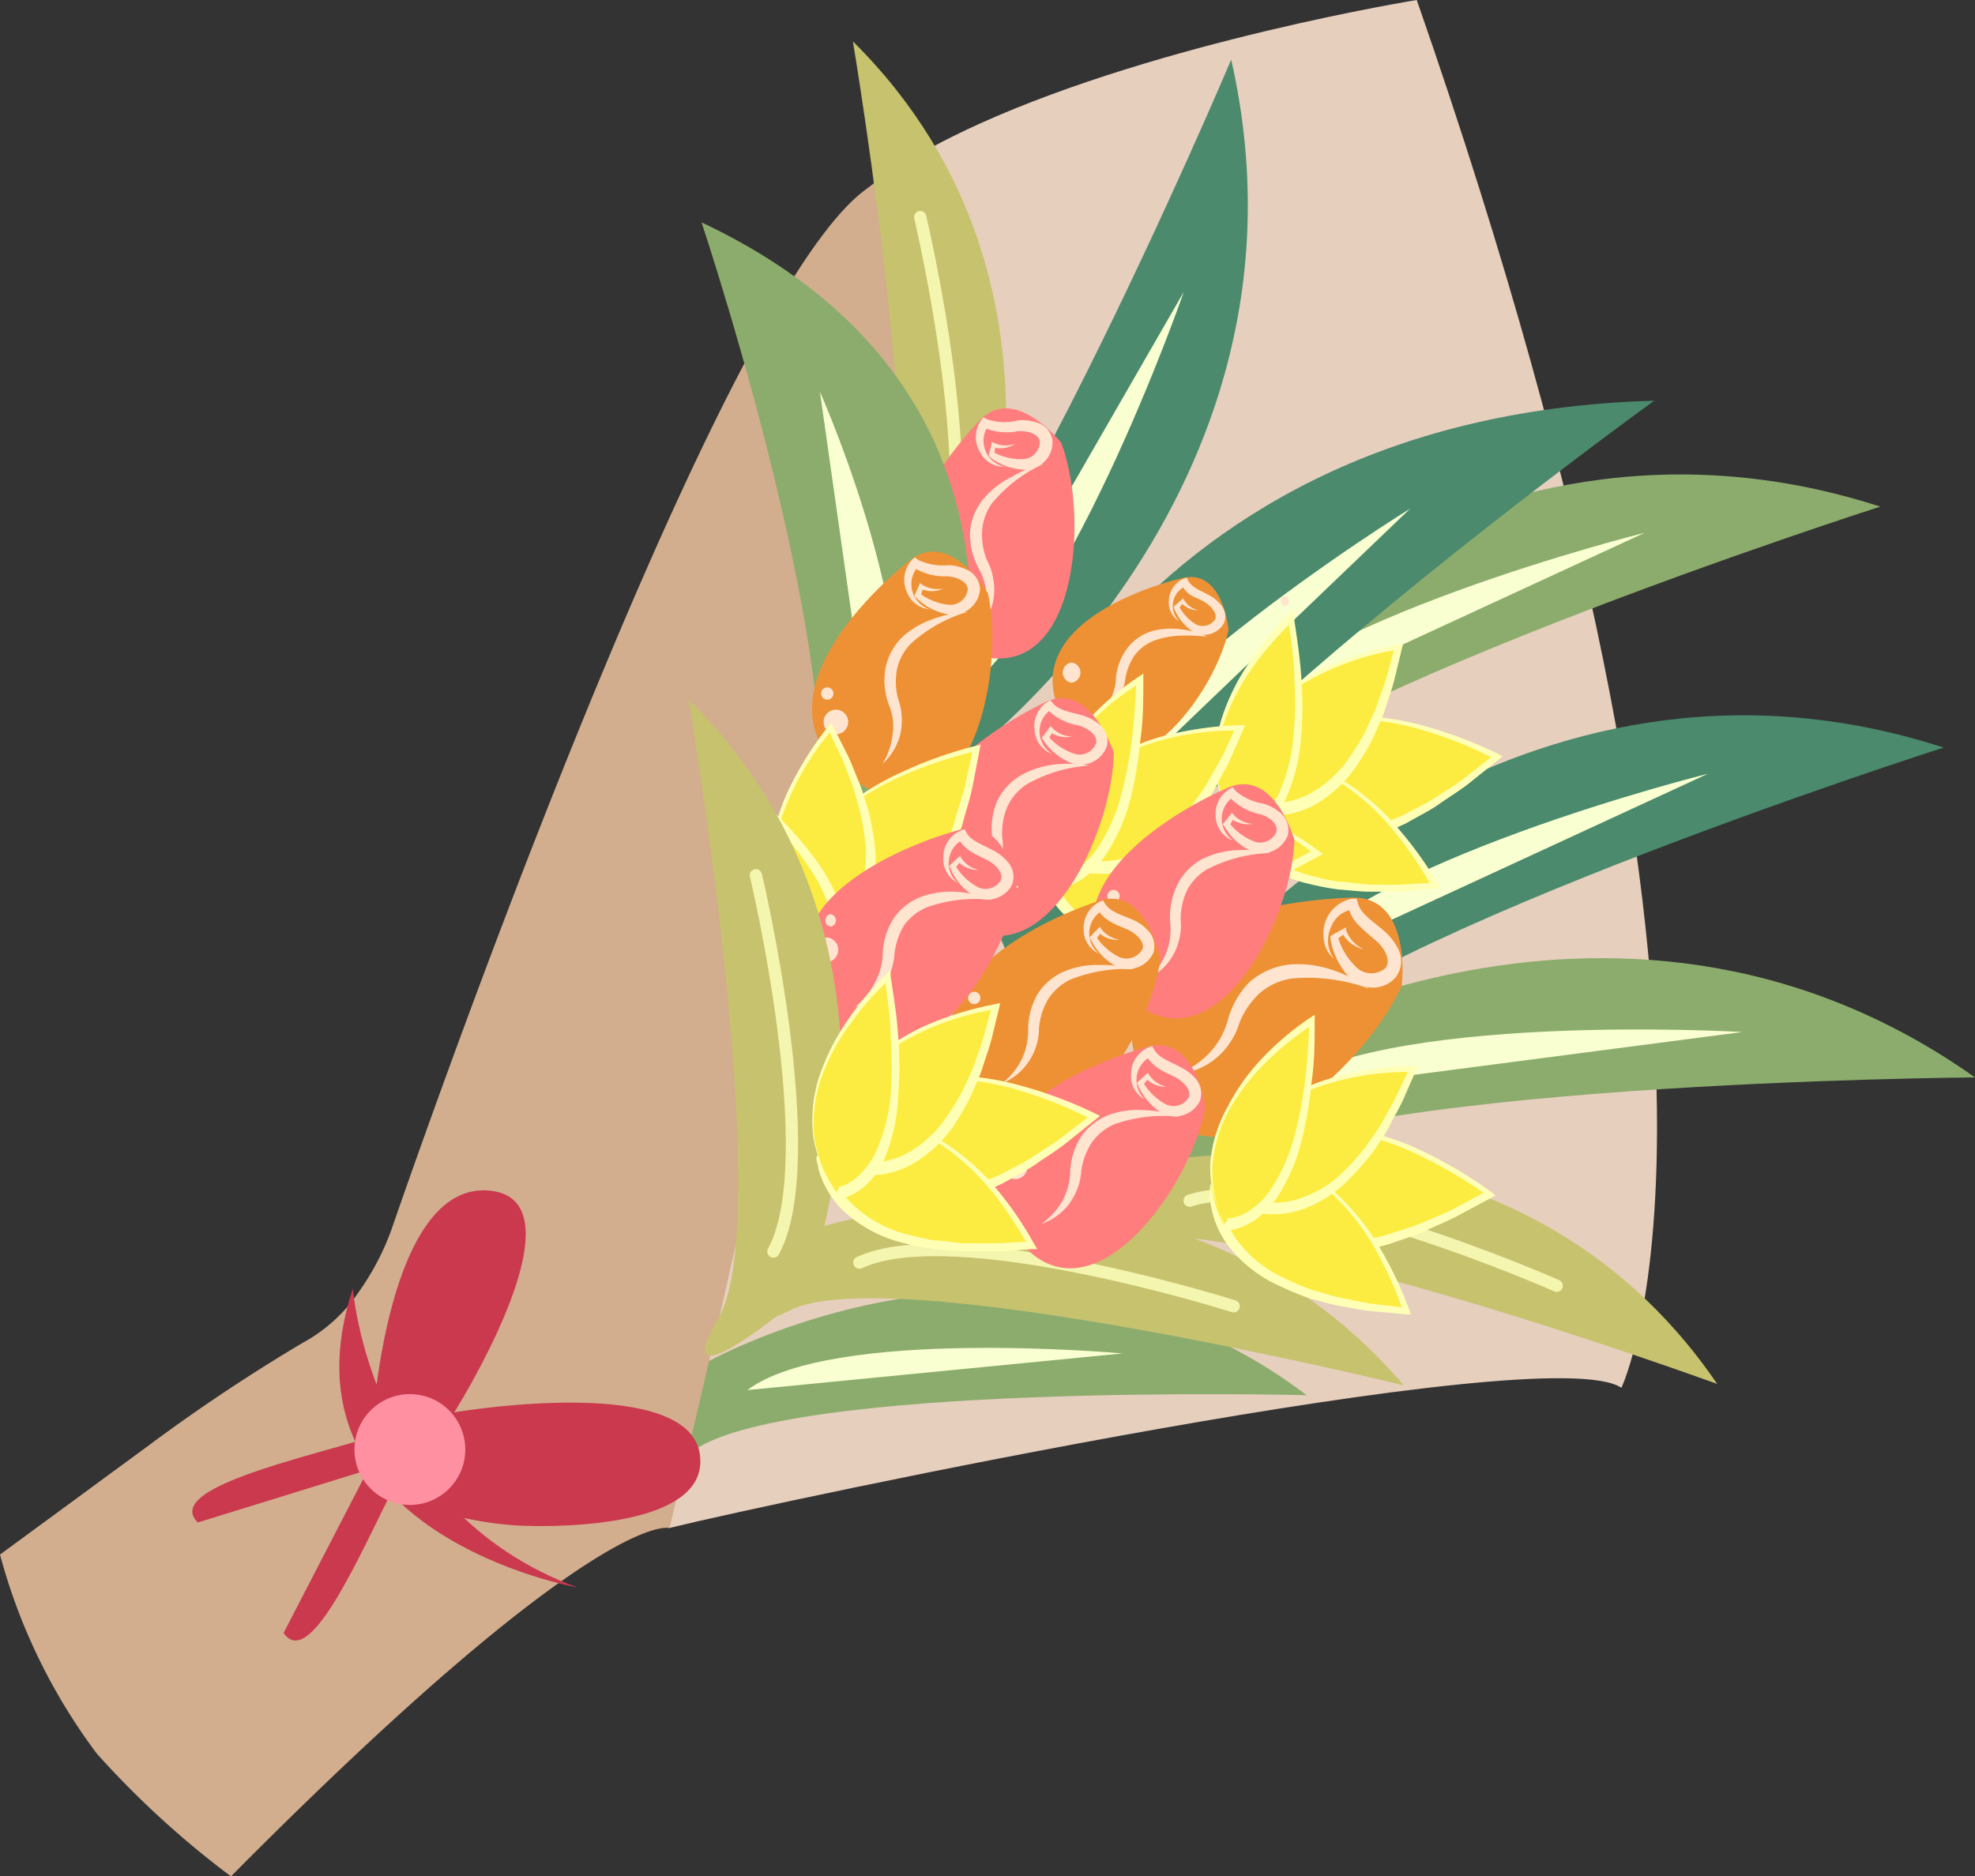 <svg xmlns="http://www.w3.org/2000/svg" viewBox="0 0 112.61 107"><rect x="0" y="0" width="112.61" height="107" fill="#333333" stroke="none"/><defs><style>.cls-1{fill:#e6cfbd;}.cls-2{fill:#8cac6d;}.cls-3{fill:#f9ffd1;}.cls-4{fill:#4b8a6d;}.cls-5{fill:#d2ae8e;}.cls-6{fill:#c7c26e;}.cls-7{fill:none;stroke:#f4f5af;stroke-linecap:round;stroke-miterlimit:10;stroke-width:0.7px;}.cls-8{fill:#fcec41;}.cls-9{fill:#ffffb6;}.cls-10{fill:#ff7d7d;}.cls-11{fill:#ffe4d0;}.cls-12{fill:#ee9134;}.cls-13{fill:#ca394e;}.cls-14{fill:#ff90a1;}</style></defs><title>bouquet</title><g id="Layer_2" data-name="Layer 2"><g id="bouquet"><g id="bouquet-2" data-name="bouquet"><path class="cls-1" d="M80.78,0S66.27,2.34,55.84,7.06q-1.46.66-2.79,1.38C51.24,34,38.14,87.14,38.14,87.14c6.43-1.58,50.08-10.87,54.31-8C92.45,79.13,101.68,60,80.78,0Z"/><path class="cls-2" d="M40,77.84s18.24-10.58,34.5,1.72c0,0-30.11-.76-35.15,3.3S40,77.84,40,77.84Z"/><path class="cls-3" d="M64,77.18s-16.6-1.52-21.39,2.09"/><path class="cls-2" d="M65.46,41.13S82.77,21,107.21,28.89c0,0-36.13,11.57-40.44,18.48S65.46,41.13,65.46,41.13Z"/><path class="cls-3" d="M93.78,30.38S73.41,35.45,69.21,41.73"/><path class="cls-4" d="M69.07,54.87s17.31-20.15,41.75-12.24c0,0-36.13,11.56-40.44,18.48S69.07,54.87,69.07,54.87Z"/><path class="cls-3" d="M97.39,44.12S77,49.19,72.83,55.46"/><path class="cls-4" d="M55.51,49.29s7.27-25.56,38.81-26.44c0,0-33,23.82-33.72,32S55.51,49.29,55.51,49.29Z"/><path class="cls-3" d="M80.41,29S60.94,41,60,48.55"/><path class="cls-4" d="M54.24,43.88S75.87,28.45,70.2,3.4c0,0-14.78,35-22.05,38.62S54.24,43.88,54.24,43.88Z"/><path class="cls-3" d="M67.5,16.64S60.62,36.47,54,40.09"/><path class="cls-2" d="M69.11,60.67s22.53-14.07,43.5.77c0,0-37.94.26-44.12,5.57S69.11,60.67,69.11,60.67Z"/><path class="cls-3" d="M99.35,58.85s-21-1.23-26.84,3.5"/><path class="cls-5" d="M49.11,11c-9.06,7.36-26.79,59.12-26.79,59.12a14.87,14.87,0,0,1-1.84,3.52h0a9.1,9.1,0,0,1-3.23,2.94,101.73,101.73,0,0,0-8.83,5.89L0,88.65A33.25,33.25,0,0,0,5.52,100a52.3,52.3,0,0,0,7.65,7c21-21.17,25-19.86,25-19.86S51.24,34,53.05,8.44A26.56,26.56,0,0,0,49.11,11Z"/><path class="cls-6" d="M55.22,36.27s7.89-19.55-6.59-33.91c0,0,5,29.7,1.71,35.26S55.22,36.27,55.22,36.27Z"/><path class="cls-7" d="M52.47,12.38s3.85,16.21,1,21.46"/><path class="cls-8" d="M70.46,45.73s4,6.57,14.89-2.57C85.35,43.16,73.14,36.68,70.46,45.73Z"/><path class="cls-9" d="M70.81,45.68c0-.16,0,0,.08,0s.11.13.16.19a3.76,3.76,0,0,0,.34.35,4.64,4.64,0,0,0,.8.6,5.43,5.43,0,0,0,1.85.73,8.16,8.16,0,0,0,4-.34A17.56,17.56,0,0,0,80,46.49c.61-.34,1.25-.62,1.83-1s1.19-.74,1.74-1.17L85.24,43l0,.29a23.09,23.09,0,0,0-4-1.62A15.14,15.14,0,0,0,77,41a7.07,7.07,0,0,0-4.12,1.17,6.87,6.87,0,0,0-2.39,3.56Zm-.47.47.12-.42a6.91,6.91,0,0,1,2.34-3.64A7.26,7.26,0,0,1,77,40.82a15.68,15.68,0,0,1,4.36.62A24.73,24.73,0,0,1,85.44,43l.24.13-.21.17-1.66,1.33c-.55.44-1.17.81-1.75,1.22s-1.23.71-1.85,1.08a19.22,19.22,0,0,1-2,.83,8.73,8.73,0,0,1-4.31.43,6.09,6.09,0,0,1-2.08-.77,5.71,5.71,0,0,1-.9-.65,5.14,5.14,0,0,1-.41-.4,1.92,1.92,0,0,1-.18-.22Z"/><path class="cls-8" d="M69.88,45.13s-.29,6.69,12,5.39C81.83,50.52,76.19,39.92,69.88,45.13Z"/><path class="cls-9" d="M70.19,45.29c.07-.16,0,0,0,.05s0,.14,0,.21a3,3,0,0,0,.08.41,4.53,4.53,0,0,0,.27.81,4.86,4.86,0,0,0,1,1.41,7,7,0,0,0,3.05,1.71,14.33,14.33,0,0,0,1.75.39c.6,0,1.2.16,1.8.16s1.22.05,1.82,0l1.82-.11-.13.26a20.35,20.35,0,0,0-2.11-3.12,13.11,13.11,0,0,0-2.73-2.58,6.17,6.17,0,0,0-3.51-1.16,5.89,5.89,0,0,0-3.45,1.39Zm-.65.13.34-.29a5.92,5.92,0,0,1,3.44-1.48,6.33,6.33,0,0,1,3.62,1.1,13.56,13.56,0,0,1,2.84,2.56A20.69,20.69,0,0,1,82,50.43l.14.24-.28,0L80,50.85c-.61,0-1.23,0-1.85,0s-1.24-.09-1.86-.13a16.43,16.43,0,0,1-1.83-.36,7.61,7.61,0,0,1-3.33-1.78A5.2,5.2,0,0,1,70,47a4.82,4.82,0,0,1-.34-.92,4.1,4.1,0,0,1-.1-.48Z"/><path class="cls-8" d="M71.41,46s5.89,2.24,8.36-9.08C79.77,36.87,68.63,38.76,71.41,46Z"/><path class="cls-9" d="M71.65,45.7c-.13-.11,0,0,0,0l.19,0,.39.06a3.57,3.57,0,0,0,.8,0,4.39,4.39,0,0,0,1.54-.44,6.59,6.59,0,0,0,2.43-2.21,13.11,13.11,0,0,0,.87-1.44c.22-.53.5-1,.68-1.57s.4-1.06.55-1.62l.44-1.66.21.22a15.58,15.58,0,0,0-6.52,2.63,5.84,5.84,0,0,0-2.09,2.78A6,6,0,0,0,71.41,46Zm-.1.65-.14-.4a6,6,0,0,1-.31-3.52,6,6,0,0,1,2.07-2.89,12.27,12.27,0,0,1,3.12-1.79,18.59,18.59,0,0,1,3.45-1l.27-.06-.07.27-.41,1.69c-.13.57-.34,1.11-.51,1.67s-.45,1.08-.66,1.62a12.9,12.9,0,0,1-.88,1.53,7.17,7.17,0,0,1-2.58,2.46,5,5,0,0,1-1.75.54,4,4,0,0,1-.92,0,3.75,3.75,0,0,1-.47-.05Z"/><path class="cls-8" d="M70.69,47.48s4.88-.24,2.94-12.32C73.63,35.16,66.39,41.61,70.69,47.48Z"/><path class="cls-9" d="M70.84,47.17a.19.19,0,0,0-.14,0h.12l.17,0a2.17,2.17,0,0,0,.35-.15,2.92,2.92,0,0,0,.62-.44,4.51,4.51,0,0,0,.94-1.29,9.89,9.89,0,0,0,.84-3.2,21.3,21.3,0,0,0,.06-3.39c0-1.14-.2-2.27-.34-3.4l.29.1a16.92,16.92,0,0,0-2.27,2.58,12.41,12.41,0,0,0-1.61,3,8,8,0,0,0-.44,3.39,7.43,7.43,0,0,0,1.26,3.19Zm.06.63-.21-.32a7.37,7.37,0,0,1-1.34-3.18,8,8,0,0,1,.35-3.46,12.35,12.35,0,0,1,1.57-3.12A16,16,0,0,1,73.52,35l.24-.23,0,.33c.17,1.14.35,2.28.43,3.43a22.32,22.32,0,0,1,0,3.47,10.56,10.56,0,0,1-.82,3.42,4.93,4.93,0,0,1-1,1.5,3.49,3.49,0,0,1-.75.56,2.48,2.48,0,0,1-.44.2l-.24.08Z"/><path class="cls-10" d="M55.72,24.13s-8.54,8.8-1.51,12.61,8.07-6.76,6.3-11.49C60.51,25.25,57.73,21.72,55.72,24.13Z"/><path class="cls-11" d="M59.5,26.45a8.33,8.33,0,0,0-2.94,2.25A3,3,0,0,0,56,30.28,3.79,3.79,0,0,0,56.3,32l0,0a3.15,3.15,0,0,1,.33,1,3.33,3.33,0,0,1-.71,2.76,4,4,0,0,0,.33-1.77,3.17,3.17,0,0,0-.15-.87,3.57,3.57,0,0,0-.33-.77h0v0a4,4,0,0,1-.46-2,3.33,3.33,0,0,1,.79-1.93,4.94,4.94,0,0,1,1.59-1.23A6.53,6.53,0,0,1,59.5,26.45Z"/><path class="cls-11" d="M57.3,26.62a1.54,1.54,0,0,1-1.43-.85,1.66,1.66,0,0,1,.07-1.8l.13-.17.21.11a3.21,3.21,0,0,0,1.79.06,2.58,2.58,0,0,1,1.12.15,1.24,1.24,0,0,1,.82,1,1.58,1.58,0,0,1-1.5,1.67,3.43,3.43,0,0,1-2-.67L56.39,26l0-.12.15-.53,0-.16.13.06a1.6,1.6,0,0,0,1.22.06,1.57,1.57,0,0,1-1.31.19l.17-.1-.06.55-.09-.19a3.27,3.27,0,0,0,1.77.42,1,1,0,0,0,.92-1c-.06-.42-.66-.63-1.26-.59A3.32,3.32,0,0,1,56,24.35l.34-.06A1.51,1.51,0,0,0,57.3,26.62Z"/><path class="cls-11" d="M52.93,34.41a.7.7,0,0,0,0-1.4.7.7,0,0,0,0,1.4Z"/><path class="cls-11" d="M52.22,32.53a.35.35,0,0,0,0-.7.35.35,0,0,0,0,.7Z"/><path class="cls-2" d="M53,47.33s10.6-23.51-13-34.65c0,0,10.22,30.58,5.58,37.58S53,47.33,53,47.33Z"/><path class="cls-3" d="M46.75,22.34S54.05,38.7,50,45.24"/><path class="cls-12" d="M76.82,51.2s-14.74.26-12,9.46,12.6,1.08,15.1-4.45C79.94,56.21,80.57,50.85,76.82,51.2Z"/><path class="cls-11" d="M78.07,56.38a10.16,10.16,0,0,0-4.41-.58,3.59,3.59,0,0,0-1.85.85,4.67,4.67,0,0,0-1.16,1.73v0a4,4,0,0,1-.54,1.11,3.86,3.86,0,0,1-.82.89,3.91,3.91,0,0,1-2.13.86A4.85,4.85,0,0,0,69,60a4.41,4.41,0,0,0,1-1.8v0A4.88,4.88,0,0,1,71.25,56a4.12,4.12,0,0,1,2.31-1,6,6,0,0,1,2.4.31A7.66,7.66,0,0,1,78.07,56.38Z"/><path class="cls-11" d="M76.05,54.66a1.57,1.57,0,0,1-.53-.87,2.24,2.24,0,0,1,0-1.06,2,2,0,0,1,1.58-1.48l.25,0,.08.27c.18.62.84,1,1.49,1.57a3.18,3.18,0,0,1,.82,1.07,1.51,1.51,0,0,1-.13,1.53,1.71,1.71,0,0,1-1.35.63A2,2,0,0,1,77,55.8a4.28,4.28,0,0,1-1.14-2.26l0-.16.13-.08.58-.32.18-.1,0,.16a1.92,1.92,0,0,0,1,1.09,1.89,1.89,0,0,1-1.27-1l.23.07-.53.41.09-.23a3.81,3.81,0,0,0,1.16,1.86A1.23,1.23,0,0,0,79,55.2c.31-.41,0-1.1-.57-1.58-.28-.24-.61-.5-.91-.81a2.23,2.23,0,0,1-.67-1.19l.33.24a1.53,1.53,0,0,0-1.28,1A1.75,1.75,0,0,0,76.05,54.66Z"/><path class="cls-11" d="M66.32,57.84a.84.84,0,0,0,0-1.68.84.84,0,0,0,0,1.68Z"/><path class="cls-11" d="M67,55.51a.42.42,0,0,0,0-.84.42.42,0,0,0,0,.84Z"/><path class="cls-12" d="M67.28,33s-9.77,2.23-6.65,8,8.53-1,9.42-5.07C70.05,35.93,69.73,32.27,67.28,33Z"/><path class="cls-11" d="M68.83,36.31a10.1,10.1,0,0,0-1.55-.06,4.79,4.79,0,0,0-1.47.28,2.55,2.55,0,0,0-1.11.83,3.32,3.32,0,0,0-.53,1.31v0a2.93,2.93,0,0,1-.63,1.51,2.66,2.66,0,0,1-1.3.88,3.32,3.32,0,0,0,1-1.06,2.79,2.79,0,0,0,.39-1.34v0h0A3.28,3.28,0,0,1,64.25,37a2.79,2.79,0,0,1,1.4-1,4.11,4.11,0,0,1,1.63-.12A4.84,4.84,0,0,1,68.83,36.31Z"/><path class="cls-11" d="M67.25,35.44a1.24,1.24,0,0,1-.6-1.22A1.39,1.39,0,0,1,67.5,33l.16-.06.09.18c.21.38.7.56,1.21.83a2.31,2.31,0,0,1,.7.6,1,1,0,0,1,.12,1,1.29,1.29,0,0,1-1.76.48,3,3,0,0,1-1.08-1.35l0-.1.08-.07.34-.3.1-.09.06.1a1.25,1.25,0,0,0,.81.58,1.28,1.28,0,0,1-1-.45h.16c-.1.12-.19.24-.29.35l0-.17a2.69,2.69,0,0,0,1,1.08.86.86,0,0,0,1.08-.28c.15-.32-.17-.73-.6-1S67.64,34,67.37,33.3l.25.12A1.23,1.23,0,0,0,67.25,35.44Z"/><path class="cls-11" d="M61.1,38.93a.58.58,0,0,0,0-1.15.58.58,0,0,0,0,1.15Z"/><path class="cls-8" d="M60,48.58s2.83,7.17,15.11.07C75.1,48.65,64.2,40.13,60,48.58Z"/><path class="cls-9" d="M60.34,48.59c0-.16,0,0,.08.06a2.25,2.25,0,0,0,.12.21,4.81,4.81,0,0,0,.27.41,4.64,4.64,0,0,0,.68.72,5.25,5.25,0,0,0,1.69,1,8.2,8.2,0,0,0,4,.38,18,18,0,0,0,2-.42c.65-.23,1.33-.39,2-.68s1.3-.52,1.92-.84l1.87-1,0,.29a22.92,22.92,0,0,0-3.68-2.3,15.42,15.42,0,0,0-4.09-1.43,7.11,7.11,0,0,0-4.25.43,6.76,6.76,0,0,0-3,3.09ZM59.8,49l.19-.39a6.8,6.8,0,0,1,2.94-3.17,7.28,7.28,0,0,1,4.32-.53,15.89,15.89,0,0,1,4.18,1.37,23.76,23.76,0,0,1,3.78,2.26l.22.16-.24.13-1.87,1c-.62.35-1.29.6-1.93.9s-1.34.49-2,.74a18.26,18.26,0,0,1-2.1.47A8.67,8.67,0,0,1,63,51.61a6.28,6.28,0,0,1-1.92-1.12,6,6,0,0,1-.78-.81,3.76,3.76,0,0,1-.32-.46c-.05-.08-.11-.16-.15-.24Z"/><path class="cls-8" d="M59.52,47.89s-1.45,6.54,10.83,7.39C70.35,55.28,66.64,43.86,59.52,47.89Z"/><path class="cls-9" d="M59.8,48.1c.09-.15,0,0,0,0a1.48,1.48,0,0,0,0,.21,2,2,0,0,0,0,.42,4.06,4.06,0,0,0,.13.85,4.61,4.61,0,0,0,.7,1.55,7.07,7.07,0,0,0,2.7,2.22,16.11,16.11,0,0,0,1.66.69c.58.15,1.15.37,1.75.48s1.18.25,1.79.32l1.81.21-.18.23a20.28,20.28,0,0,0-1.53-3.44,13.17,13.17,0,0,0-2.24-3,6.16,6.16,0,0,0-3.26-1.76,5.86,5.86,0,0,0-3.63.77Zm-.66,0,.38-.22A5.92,5.92,0,0,1,63.17,47a6.28,6.28,0,0,1,3.37,1.72,13.49,13.49,0,0,1,2.35,3,21.45,21.45,0,0,1,1.63,3.46l.09.26-.27,0-1.84-.17c-.62-.06-1.22-.2-1.83-.29s-1.21-.3-1.81-.45a13.63,13.63,0,0,1-1.74-.68,7.57,7.57,0,0,1-3-2.33,5.35,5.35,0,0,1-.84-1.75,4.5,4.5,0,0,1-.17-1,2.79,2.79,0,0,1,0-.5A1.62,1.62,0,0,1,59.14,48.11Z"/><path class="cls-8" d="M60.88,49s5.41,3.24,9.82-7.48C70.7,41.48,59.4,41.4,60.88,49Z"/><path class="cls-9" d="M61.17,48.76c-.12-.13,0,0,0,0l.18.08c.12,0,.25.08.37.12a3.54,3.54,0,0,0,.79.14,4.52,4.52,0,0,0,1.59-.17,6.61,6.61,0,0,0,2.78-1.75A15.06,15.06,0,0,0,68,45.89c.31-.48.67-.92.94-1.42s.58-1,.83-1.5l.72-1.56.17.25a15.67,15.67,0,0,0-6.88,1.45,5.9,5.9,0,0,0-2.55,2.37A6,6,0,0,0,60.88,49Zm-.22.62L60.88,49a6.07,6.07,0,0,1,.32-3.52A6,6,0,0,1,63.74,43a12.3,12.3,0,0,1,3.38-1.21,19.57,19.57,0,0,1,3.58-.44H71l-.11.25-.7,1.59c-.23.54-.53,1-.8,1.55s-.62,1-.93,1.49-.71.93-1.12,1.36a7.29,7.29,0,0,1-3,2,5,5,0,0,1-1.81.23,4.08,4.08,0,0,1-.92-.13,3.88,3.88,0,0,1-.45-.14Z"/><path class="cls-8" d="M59.91,50.34s4.85.62,5-11.61C65,38.73,56.7,43.81,59.91,50.34Z"/><path class="cls-9" d="M60.11,50.06A.18.18,0,0,0,60,50h.12l.18,0c.12,0,.25,0,.36-.08a3.45,3.45,0,0,0,.7-.33,4.62,4.62,0,0,0,1.14-1.11,9.91,9.91,0,0,0,1.39-3,22,22,0,0,0,.65-3.33c.15-1.13.2-2.27.26-3.41l.27.16A16.14,16.14,0,0,0,62.37,41a12.37,12.37,0,0,0-2.13,2.7,8,8,0,0,0-1,3.26,7.26,7.26,0,0,0,.68,3.36Zm0,.64-.15-.36A7.39,7.39,0,0,1,59.14,47a8.22,8.22,0,0,1,1-3.35,12.62,12.62,0,0,1,2.09-2.8,16.48,16.48,0,0,1,2.68-2.25l.28-.19v.34c0,1.15,0,2.3-.17,3.45a22.22,22.22,0,0,1-.58,3.42A10.58,10.58,0,0,1,63,48.82a5.1,5.1,0,0,1-1.28,1.3,3.54,3.54,0,0,1-.85.42,2.39,2.39,0,0,1-.46.12l-.25,0Z"/><path class="cls-10" d="M59.38,40.15s-11.1,5.22-5.87,11.27,9.94-3.48,10-8.53C63.46,42.89,62.11,38.6,59.38,40.15Z"/><path class="cls-11" d="M62.1,43.66a8.28,8.28,0,0,0-3.55,1.06A3,3,0,0,0,57.44,46a3.91,3.91,0,0,0-.3,1.71v0a3,3,0,0,1,0,1,3.21,3.21,0,0,1-.31.95A3.4,3.4,0,0,1,55.46,51a3.89,3.89,0,0,0,.94-1.54,3.64,3.64,0,0,0,.17-.86,3.31,3.31,0,0,0,0-.84v0h0a4.08,4.08,0,0,1,.28-2.06,3.37,3.37,0,0,1,1.42-1.52,5,5,0,0,1,1.92-.59A6.76,6.76,0,0,1,62.1,43.66Z"/><path class="cls-11" d="M60,43a1.53,1.53,0,0,1-1-1.3,1.65,1.65,0,0,1,.7-1.66l.19-.12.15.19c.34.41,1,.49,1.66.68a2.55,2.55,0,0,1,1,.54,1.25,1.25,0,0,1,.42,1.2,1.59,1.59,0,0,1-2,1,3.52,3.52,0,0,1-1.64-1.33l-.08-.12.07-.09.33-.45.1-.13.1.1a1.59,1.59,0,0,0,1.12.49,1.62,1.62,0,0,1-1.3-.29l.2,0-.25.49,0-.21a3.31,3.31,0,0,0,1.51,1,1,1,0,0,0,1.22-.62c.09-.41-.4-.82-1-1a3.34,3.34,0,0,1-1.88-1l.34.07A1.51,1.51,0,0,0,60,43Z"/><path class="cls-11" d="M53.38,48.83a.7.7,0,0,0,0-1.4.7.7,0,0,0,0,1.4Z"/><path class="cls-11" d="M53.27,46.8a.35.35,0,0,0,0-.7.35.35,0,0,0,0,.7Z"/><path class="cls-10" d="M69.83,45s-11.28,4.8-6.28,11S73.61,53,73.81,47.92C73.81,47.92,72.62,43.59,69.83,45Z"/><path class="cls-11" d="M72.42,48.64a8.48,8.48,0,0,0-3.59.93,3,3,0,0,0-1.16,1.23,3.87,3.87,0,0,0-.35,1.7v0a2.87,2.87,0,0,1-.07,1,3.13,3.13,0,0,1-.35.94,3.3,3.3,0,0,1-1.38,1.34,4.07,4.07,0,0,0,1-1.51,3.74,3.74,0,0,0,.2-.85,3.89,3.89,0,0,0,0-.84v0h0a4.16,4.16,0,0,1,.35-2A3.39,3.39,0,0,1,68.52,49a5.06,5.06,0,0,1,2-.52A6.71,6.71,0,0,1,72.42,48.64Z"/><path class="cls-11" d="M70.32,47.94a1.51,1.51,0,0,1-1-1.33A1.65,1.65,0,0,1,70.1,45l.18-.11.15.19a3.18,3.18,0,0,0,1.63.75,2.73,2.73,0,0,1,1,.57,1.3,1.3,0,0,1,.37,1.22,1.58,1.58,0,0,1-2,.95,3.38,3.38,0,0,1-1.58-1.39L69.71,47l.08-.09.35-.43.1-.13.1.11a1.6,1.6,0,0,0,1.1.52,1.61,1.61,0,0,1-1.29-.33l.2,0-.27.48v-.21A3.38,3.38,0,0,0,71.55,48a1,1,0,0,0,1.23-.57c.11-.41-.36-.84-.93-1A3.3,3.3,0,0,1,70,45.34l.34.09A1.51,1.51,0,0,0,70.32,47.94Z"/><path class="cls-11" d="M63.54,53.49a.7.7,0,0,0,0-1.4.7.7,0,0,0,0,1.4Z"/><path class="cls-11" d="M63.49,51.45a.35.35,0,0,0,0-.7.35.35,0,0,0,0,.7Z"/><path class="cls-12" d="M51.75,32.06s-9.68,7.54-3.24,12.28,8.92-5.57,7.82-10.51C56.33,33.83,54.07,30,51.75,32.06Z"/><path class="cls-11" d="M55.17,34.89a8.32,8.32,0,0,0-3.23,1.81,3,3,0,0,0-.8,1.49,3.78,3.78,0,0,0,.09,1.73v0a3.57,3.57,0,0,1,.09,2,3.37,3.37,0,0,1-1,1.64,4.1,4.1,0,0,0,.58-1.71,3.23,3.23,0,0,0,0-.88,3.32,3.32,0,0,0-.23-.81v0h0a4,4,0,0,1-.18-2.06,3.4,3.4,0,0,1,1-1.81,5,5,0,0,1,1.75-1A6.33,6.33,0,0,1,55.17,34.89Z"/><path class="cls-11" d="M53,34.74a1.52,1.52,0,0,1-1.3-1A1.67,1.67,0,0,1,52,31.93l.16-.15.19.15a3.36,3.36,0,0,0,1.77.3,2.63,2.63,0,0,1,1.09.3,1.28,1.28,0,0,1,.67,1.08,1.58,1.58,0,0,1-1.72,1.44,3.46,3.46,0,0,1-1.89-.93l-.11-.1,0-.11.23-.5.07-.16.12.09a1.64,1.64,0,0,0,1.2.22,1.55,1.55,0,0,1-1.33,0l.19-.07-.15.54-.06-.2a3.32,3.32,0,0,0,1.7.66,1,1,0,0,0,1.05-.87c0-.43-.57-.71-1.17-.76a3.27,3.27,0,0,1-2-.55h.34A1.5,1.5,0,0,0,53,34.74Z"/><path class="cls-11" d="M47.66,41.87a.7.7,0,0,0,0-1.4.7.7,0,0,0,0,1.4Z"/><path class="cls-11" d="M47.17,39.9a.35.35,0,0,0,0-.7.35.35,0,0,0,0,.7Z"/><path class="cls-12" d="M62.43,51.45s-11.68,3.76-7.26,10.42,10.29-2.18,11-7.19C66.12,54.68,65.33,50.26,62.43,51.45Z"/><path class="cls-11" d="M64.67,55.27a8.5,8.5,0,0,0-3.66.6A3.12,3.12,0,0,0,59.75,57a3.85,3.85,0,0,0-.51,1.66v0a3.29,3.29,0,0,1-.16,1,3.58,3.58,0,0,1-.44.9,3.3,3.3,0,0,1-1.49,1.21,4.1,4.1,0,0,0,1.13-1.41,4.23,4.23,0,0,0,.27-.83,4.14,4.14,0,0,0,.07-.84v0a4.14,4.14,0,0,1,.54-2,3.37,3.37,0,0,1,1.61-1.33,4.86,4.86,0,0,1,2-.33A6.6,6.6,0,0,1,64.67,55.27Z"/><path class="cls-11" d="M62.65,54.38A1.49,1.49,0,0,1,61.79,53a1.66,1.66,0,0,1,.9-1.57l.2-.08.13.2c.29.45.91.62,1.55.89a2.53,2.53,0,0,1,.92.66,1.28,1.28,0,0,1,.27,1.24,1.59,1.59,0,0,1-2.11.77,3.44,3.44,0,0,1-1.45-1.53l-.08-.12.09-.09.38-.4.12-.12.08.12a1.62,1.62,0,0,0,1.05.62,1.56,1.56,0,0,1-1.24-.45h.2l-.32.45v-.21a3.33,3.33,0,0,0,1.37,1.21,1.05,1.05,0,0,0,1.29-.46c.14-.4-.3-.87-.85-1.12s-1.33-.46-1.73-1.21l.32.11A1.5,1.5,0,0,0,62.65,54.38Z"/><path class="cls-11" d="M55.46,59.3a.71.71,0,0,0,0-1.41.71.71,0,0,0,0,1.41Z"/><path class="cls-11" d="M55.55,57.26a.35.35,0,0,0,0-.7.35.35,0,0,0,0,.7Z"/><path class="cls-11" d="M73.26,34.56a.29.29,0,0,0,0-.57.29.29,0,0,0,0,.57Z"/><path class="cls-8" d="M46,54.28s7.33,2.41,9.71-11.58C55.69,42.7,42.17,45.65,46,54.28Z"/><path class="cls-9" d="M46.22,54c-.13-.1,0,0,.09,0l.24,0a3.87,3.87,0,0,0,.49.05A4.71,4.71,0,0,0,48,54a5.31,5.31,0,0,0,1.88-.64,8.16,8.16,0,0,0,2.86-2.86,17.84,17.84,0,0,0,1-1.83c.24-.65.55-1.28.74-2s.43-1.34.58-2l.44-2.06.22.21a23.22,23.22,0,0,0-4.13,1.36,15.38,15.38,0,0,0-3.71,2.23A7.2,7.2,0,0,0,45.5,50,6.81,6.81,0,0,0,46,54.28Zm-.06.66-.18-.4A6.87,6.87,0,0,1,45.42,50a7.18,7.18,0,0,1,2.35-3.66A15.34,15.34,0,0,1,51.49,44a23.35,23.35,0,0,1,4.16-1.47l.27-.07-.06.27-.4,2.09c-.14.7-.37,1.37-.55,2.06s-.48,1.34-.71,2a18.12,18.12,0,0,1-1,1.91,8.65,8.65,0,0,1-3,3.12,6.11,6.11,0,0,1-2.08.75,5.24,5.24,0,0,1-1.12.09,5.46,5.46,0,0,1-.56,0,2.74,2.74,0,0,1-.28,0Z"/><path class="cls-8" d="M45.15,54.21s4.11,5.29,12.6-3.62C57.75,50.59,46.6,46.15,45.15,54.21Z"/><path class="cls-9" d="M45.49,54.12c-.05-.16,0,0,.06,0l.15.15c.1.1.22.18.33.27a4.11,4.11,0,0,0,.73.43,5,5,0,0,0,1.65.46,7.12,7.12,0,0,0,3.43-.67,14.14,14.14,0,0,0,1.59-.83c.49-.35,1-.65,1.48-1s1-.75,1.4-1.17l1.31-1.26.07.29a20.51,20.51,0,0,0-3.62-1,13.57,13.57,0,0,0-3.76-.2,6.17,6.17,0,0,0-3.43,1.39,5.87,5.87,0,0,0-1.73,3.29Zm-.41.52.07-.43a5.89,5.89,0,0,1,1.67-3.36,6.29,6.29,0,0,1,3.47-1.5,13.59,13.59,0,0,1,3.82.12,20,20,0,0,1,3.71,1l.26.09-.2.19L56.58,52c-.44.44-.93.82-1.39,1.23s-1,.73-1.5,1.1a15.3,15.3,0,0,1-1.64.91,7.63,7.63,0,0,1-3.69.79,5.36,5.36,0,0,1-1.88-.47,4.75,4.75,0,0,1-.85-.48,3.79,3.79,0,0,1-.39-.31Z"/><path class="cls-8" d="M46.85,53.84s5.94-2.09.51-12.33C47.36,41.51,40.08,50.15,46.85,53.84Z"/><path class="cls-9" d="M46.87,53.49c-.17,0,0,0,0-.05a.91.91,0,0,0,.17-.09,1.73,1.73,0,0,0,.34-.21,3.73,3.73,0,0,0,.61-.52,4.5,4.5,0,0,0,.89-1.33A6.74,6.74,0,0,0,49.33,48a15.72,15.72,0,0,0-.28-1.67c-.16-.54-.27-1.1-.48-1.63s-.39-1.08-.63-1.59l-.74-1.56.3,0a15.58,15.58,0,0,0-3.28,6.21,6,6,0,0,0,.2,3.48,6,6,0,0,0,2.43,2.52Zm.34.57-.36-.22a6,6,0,0,1-2.51-2.49,6,6,0,0,1-.29-3.54,12.21,12.21,0,0,1,1.22-3.38,19.3,19.3,0,0,1,1.95-3l.17-.22.13.25L48.3,43c.26.52.45,1.07.68,1.61s.36,1.11.55,1.66A16.67,16.67,0,0,1,49.85,48a7,7,0,0,1-.39,3.54A5.16,5.16,0,0,1,47.8,53.7c-.13.08-.26.18-.4.25A1.18,1.18,0,0,1,47.21,54.06Z"/><path class="cls-8" d="M47.29,55.48s3.57-3.35-5.72-11.31C41.57,44.17,40.21,53.77,47.29,55.48Z"/><path class="cls-9" d="M47.2,55.14a.16.16,0,0,0-.13.06l0,0,.06-.07.1-.15a3.36,3.36,0,0,0,.16-.33,2.69,2.69,0,0,0,.19-.74,4.3,4.3,0,0,0-.12-1.59,9.77,9.77,0,0,0-1.42-3,21.38,21.38,0,0,0-2.15-2.62c-.77-.84-1.61-1.6-2.45-2.38l.29-.11a16.46,16.46,0,0,0-.07,3.44A12.39,12.39,0,0,0,42.41,51a7.9,7.9,0,0,0,1.86,2.87,7.4,7.4,0,0,0,3,1.63Zm.46.44-.37-.1a7.46,7.46,0,0,1-3.08-1.57,8.1,8.1,0,0,1-2-2.86,12.8,12.8,0,0,1-.82-3.4,16.47,16.47,0,0,1,0-3.51l0-.33.26.22c.86.76,1.74,1.51,2.54,2.34A21.9,21.9,0,0,1,46.49,49a10.44,10.44,0,0,1,1.59,3.14A5,5,0,0,1,48.26,54a3.74,3.74,0,0,1-.22.92,2.48,2.48,0,0,1-.2.44l-.14.21Z"/><path class="cls-10" d="M54.5,47.38s-11.85,3.15-7.78,10S57.11,55.78,58,50.8C58,50.8,57.46,46.35,54.5,47.38Z"/><path class="cls-11" d="M56.55,51.32a8.31,8.31,0,0,0-3.68.41,3.08,3.08,0,0,0-1.33,1.05A4,4,0,0,0,51,54.41v0a3.51,3.51,0,0,1-.7,1.88,3.26,3.26,0,0,1-1.55,1.13A4,4,0,0,0,49.9,56a3.58,3.58,0,0,0,.32-.82,3.51,3.51,0,0,0,.11-.83v0a4,4,0,0,1,.64-2,3.34,3.34,0,0,1,1.67-1.25,5.09,5.09,0,0,1,2-.24A6.87,6.87,0,0,1,56.55,51.32Z"/><path class="cls-11" d="M54.58,50.33a1.51,1.51,0,0,1-.79-1.46,1.63,1.63,0,0,1,1-1.51l.2-.08.12.21c.26.46.88.66,1.51,1a2.68,2.68,0,0,1,.88.71,1.26,1.26,0,0,1,.2,1.26,1.57,1.57,0,0,1-2.14.65,3.34,3.34,0,0,1-1.37-1.6l-.07-.13.09-.08.4-.38.13-.11.07.12a1.6,1.6,0,0,0,1,.68,1.59,1.59,0,0,1-1.22-.52h.2l-.34.44,0-.21a3.31,3.31,0,0,0,1.31,1.27,1,1,0,0,0,1.3-.39c.17-.39-.24-.88-.78-1.16s-1.31-.53-1.67-1.3l.31.13A1.51,1.51,0,0,0,54.58,50.33Z"/><path class="cls-11" d="M47.17,54.87a.71.71,0,0,0,0-1.41.71.71,0,0,0,0,1.41Z"/><path class="cls-11" d="M47.36,52.84a.36.36,0,0,0,0-.71.36.36,0,0,0,0,.71Z"/><path class="cls-6" d="M45.85,73.8s7.89-19.56-6.59-33.91c0,0,5,29.7,1.71,35.26S45.85,73.8,45.85,73.8Z"/><path class="cls-7" d="M43.1,49.91s3.86,16.21,1,21.46"/><path class="cls-6" d="M46.7,70s20.08-6.45,33.34,9c0,0-29.25-7.17-35-4.28S46.7,70,46.7,70Z"/><path class="cls-7" d="M70.34,74.49S54.45,69.46,49,72"/><path class="cls-6" d="M65.76,66.28s20.67-4.21,32.15,12.64c0,0-28.3-10.33-34.36-8.1S65.76,66.28,65.76,66.28Z"/><path class="cls-7" d="M88.76,73.32s-15.24-6.74-20.93-4.85"/><path class="cls-13" d="M39.9,82.92c-.69-4.65-14-2.38-14-2.38s7.7-12.23,1.93-12.65-6.59,13.34-6.59,13.34a4.93,4.93,0,0,0-.08.73c-4.75,1.4-11.76,3-9.88,4.86l9.7-3-4.81,9.3c1.45,2.1,4.11-3.94,6.3-8.34C24.88,86.87,29.71,87,29.71,87S40.59,87.58,39.9,82.92Z"/><path class="cls-10" d="M65.21,59.76s-11.86,3.15-7.79,10,10.39-1.64,11.31-6.61C68.73,63.18,68.17,58.72,65.21,59.76Z"/><path class="cls-11" d="M67.25,63.69a8.31,8.31,0,0,0-3.68.41,3,3,0,0,0-1.32,1.06,3.9,3.9,0,0,0-.6,1.63v0a3.24,3.24,0,0,1-.22,1,3.76,3.76,0,0,1-.48.88,3.38,3.38,0,0,1-1.56,1.12,4.09,4.09,0,0,0,1.21-1.35,4,4,0,0,0,.31-.81,3.66,3.66,0,0,0,.11-.84v0h0a4.07,4.07,0,0,1,.64-2,3.44,3.44,0,0,1,1.67-1.25,5.09,5.09,0,0,1,2-.23A6.52,6.52,0,0,1,67.25,63.69Z"/><path class="cls-11" d="M57.88,67.24a.7.7,0,0,0,0-1.4.7.7,0,0,0,0,1.4Z"/><path class="cls-11" d="M58.06,65.21a.35.35,0,0,0,0-.7.35.35,0,0,0,0,.7Z"/><path class="cls-11" d="M65.28,62.7a1.51,1.51,0,0,1-.79-1.46,1.65,1.65,0,0,1,1-1.51l.2-.08.12.21c.27.47.88.66,1.51,1a2.68,2.68,0,0,1,.89.7,1.28,1.28,0,0,1,.19,1.26,1.59,1.59,0,0,1-2.14.66,3.44,3.44,0,0,1-1.37-1.6l-.07-.13.09-.08.41-.38.12-.12.08.12a1.58,1.58,0,0,0,1,.68,1.58,1.58,0,0,1-1.22-.51h.2l-.34.44,0-.21a3.34,3.34,0,0,0,1.31,1.28,1,1,0,0,0,1.31-.4c.16-.39-.25-.87-.79-1.15s-1.31-.54-1.67-1.31l.32.13A1.51,1.51,0,0,0,65.28,62.7Z"/><path class="cls-8" d="M47.49,66.24s4,6.57,14.89-2.57C62.38,63.67,50.16,57.19,47.49,66.24Z"/><path class="cls-9" d="M47.84,66.19c0-.16,0,0,.08,0a1.29,1.29,0,0,0,.16.18,2.81,2.81,0,0,0,.34.35,4.22,4.22,0,0,0,.79.6,5.38,5.38,0,0,0,1.85.73,8.16,8.16,0,0,0,4-.34A16.8,16.8,0,0,0,57,67c.61-.34,1.25-.62,1.83-1s1.19-.74,1.75-1.17l1.66-1.28,0,.29a23.09,23.09,0,0,0-4-1.62,15.21,15.21,0,0,0-4.28-.7,7.11,7.11,0,0,0-4.11,1.17,6.75,6.75,0,0,0-2.39,3.56Zm-.47.47.12-.42a6.85,6.85,0,0,1,2.34-3.64A7.22,7.22,0,0,1,54,61.33a15.61,15.61,0,0,1,4.35.62,24.4,24.4,0,0,1,4.12,1.56l.25.13-.22.17-1.66,1.33c-.55.45-1.16.81-1.74,1.22s-1.24.72-1.85,1.08a17.38,17.38,0,0,1-2,.83,8.69,8.69,0,0,1-4.3.43,5.94,5.94,0,0,1-2.08-.77,5.37,5.37,0,0,1-.91-.65,3.78,3.78,0,0,1-.4-.4c-.06-.07-.13-.14-.19-.22Z"/><path class="cls-8" d="M46.9,65.64s-.28,6.69,12,5.39C58.86,71,53.22,60.43,46.9,65.64Z"/><path class="cls-9" d="M47.22,65.8c.06-.16,0,0,0,0a1.49,1.49,0,0,0,0,.21c0,.14,0,.27.07.41a3.88,3.88,0,0,0,.28.81,4.67,4.67,0,0,0,1,1.41,7,7,0,0,0,3,1.71,14.76,14.76,0,0,0,1.75.39c.6,0,1.2.16,1.81.16s1.21,0,1.82,0l1.82-.11-.14.26A21,21,0,0,0,56.6,68a13.62,13.62,0,0,0-2.73-2.58,6.22,6.22,0,0,0-3.52-1.16,5.91,5.91,0,0,0-3.45,1.39Zm-.65.13.33-.29a6,6,0,0,1,3.45-1.48A6.39,6.39,0,0,1,54,65.26a13.31,13.31,0,0,1,2.84,2.56A20.29,20.29,0,0,1,59,71l.14.23-.27,0L57,71.36c-.61,0-1.23,0-1.85,0s-1.23-.09-1.85-.13a16.17,16.17,0,0,1-1.84-.36,7.72,7.72,0,0,1-3.33-1.78A5.56,5.56,0,0,1,47,67.55a4.82,4.82,0,0,1-.34-.92c0-.16-.08-.32-.1-.48S46.57,66,46.57,65.93Z"/><path class="cls-8" d="M48.43,66.46s5.89,2.25,8.36-9.08C56.79,57.38,45.65,59.27,48.43,66.46Z"/><path class="cls-9" d="M48.68,66.21c-.14-.11,0,0,0,0l.19,0c.12,0,.26,0,.39.06a3.48,3.48,0,0,0,.79,0,4.44,4.44,0,0,0,1.55-.44,6.56,6.56,0,0,0,2.42-2.21,13.11,13.11,0,0,0,.87-1.44c.23-.52.5-1,.69-1.56s.4-1.07.54-1.63l.45-1.66.2.22a15.54,15.54,0,0,0-6.51,2.63A5.86,5.86,0,0,0,48.21,63a6,6,0,0,0,.22,3.49Zm-.11.65-.14-.4a5.12,5.12,0,0,1,1.77-6.41,12,12,0,0,1,3.11-1.79,19.06,19.06,0,0,1,3.45-1l.27-.06-.06.27-.41,1.69c-.14.57-.35,1.11-.52,1.67s-.44,1.08-.66,1.62a15.58,15.58,0,0,1-.87,1.54,7.26,7.26,0,0,1-2.59,2.45,5.28,5.28,0,0,1-1.74.55,4.82,4.82,0,0,1-.93,0,3.59,3.59,0,0,1-.46,0Z"/><path class="cls-8" d="M47.71,68s4.89-.24,2.95-12.32C50.66,55.67,43.42,62.12,47.71,68Z"/><path class="cls-9" d="M47.86,67.68a.17.17,0,0,0-.14,0h.12l.18-.05a2.52,2.52,0,0,0,.34-.15A3,3,0,0,0,49,67a4.48,4.48,0,0,0,.93-1.29,10.16,10.16,0,0,0,.85-3.2,22.55,22.55,0,0,0,0-3.39c0-1.14-.2-2.27-.33-3.4l.29.1a16.92,16.92,0,0,0-2.27,2.58,12.11,12.11,0,0,0-1.62,3,8,8,0,0,0-.43,3.39A7.29,7.29,0,0,0,47.71,68Zm.07.63L47.71,68a7.49,7.49,0,0,1-1.34-3.18,8.13,8.13,0,0,1,.35-3.46,13,13,0,0,1,1.57-3.12,17,17,0,0,1,2.25-2.69l.24-.23,0,.33c.17,1.14.36,2.28.43,3.43a22.32,22.32,0,0,1,0,3.47A10.56,10.56,0,0,1,50.47,66a5.08,5.08,0,0,1-1,1.5,3.82,3.82,0,0,1-.76.56,2.19,2.19,0,0,1-.44.2L48,68.3Z"/><path class="cls-8" d="M69.84,68.05s2.83,7.18,15.11.07C85,68.12,74.05,59.6,69.84,68.05Z"/><path class="cls-9" d="M70.19,68.07c0-.17,0,0,.07.05l.12.22c.08.14.19.27.28.4a4.27,4.27,0,0,0,.68.73,5.62,5.62,0,0,0,1.69,1,8.19,8.19,0,0,0,4,.37,17.8,17.8,0,0,0,2-.41c.66-.23,1.34-.4,2-.68s1.3-.52,1.92-.85l1.87-1,0,.29A24.93,24.93,0,0,0,81.16,66a16.1,16.1,0,0,0-4.1-1.43,7.13,7.13,0,0,0-4.25.43,6.84,6.84,0,0,0-3,3.09Zm-.54.38.19-.4a6.87,6.87,0,0,1,2.93-3.17,7.21,7.21,0,0,1,4.32-.52,15.28,15.28,0,0,1,4.18,1.36A24.62,24.62,0,0,1,85.06,68l.22.17-.24.13-1.87,1c-.62.34-1.29.6-1.93.9s-1.34.49-2,.73a15.16,15.16,0,0,1-2.1.47,8.71,8.71,0,0,1-4.32-.32A6.15,6.15,0,0,1,70.9,70a5.37,5.37,0,0,1-.78-.8,4.73,4.73,0,0,1-.32-.46c0-.09-.11-.16-.15-.25Z"/><path class="cls-8" d="M69.36,67.37S67.92,73.9,80.2,74.75C80.2,74.75,76.49,63.33,69.36,67.37Z"/><path class="cls-9" d="M69.65,67.57c.09-.14,0,0,0,.06s0,.14,0,.21,0,.28,0,.42a4.74,4.74,0,0,0,.13.84,4.79,4.79,0,0,0,.71,1.56,7,7,0,0,0,2.7,2.21,14.22,14.22,0,0,0,1.66.7c.58.15,1.15.36,1.75.47s1.18.26,1.79.33l1.81.21-.18.23a21.1,21.1,0,0,0-1.53-3.44,13,13,0,0,0-2.24-3A6.19,6.19,0,0,0,73,66.59a5.91,5.91,0,0,0-3.64.78Zm-.66,0,.37-.21A6,6,0,0,1,73,66.51a6.3,6.3,0,0,1,3.36,1.71,13.65,13.65,0,0,1,2.35,3,21.15,21.15,0,0,1,1.64,3.47l.09.26-.28,0-1.84-.17c-.61-.05-1.22-.19-1.83-.29s-1.2-.3-1.8-.44A17.43,17.43,0,0,1,73,73.35,7.6,7.6,0,0,1,70,71a5.3,5.3,0,0,1-.84-1.74,4.59,4.59,0,0,1-.17-1,4,4,0,0,1,0-.49C69,67.73,69,67.66,69,67.58Z"/><path class="cls-8" d="M70.73,68.44s5.41,3.23,9.82-7.48C80.55,61,69.24,60.87,70.73,68.44Z"/><path class="cls-9" d="M71,68.24c-.11-.14,0,0,.06,0l.17.07a2.43,2.43,0,0,0,.38.13,4.2,4.2,0,0,0,.79.13A4.3,4.3,0,0,0,74,68.38a6.49,6.49,0,0,0,2.78-1.74,15.2,15.2,0,0,0,1.11-1.28c.31-.47.67-.91.94-1.41s.58-1,.82-1.51l.73-1.55.16.24a15.64,15.64,0,0,0-6.87,1.46A5.84,5.84,0,0,0,71.12,65a6,6,0,0,0-.39,3.48Zm-.22.62-.06-.42a5.11,5.11,0,0,1,2.86-6A12.21,12.21,0,0,1,77,61.21a19.35,19.35,0,0,1,3.58-.43h.27l-.11.25-.7,1.6c-.23.53-.53,1-.8,1.55s-.62,1-.93,1.48A13.36,13.36,0,0,1,77.15,67a7.06,7.06,0,0,1-3,2,5.07,5.07,0,0,1-1.82.24,4.66,4.66,0,0,1-.91-.14,3.81,3.81,0,0,1-.45-.13Z"/><path class="cls-8" d="M69.75,69.82s4.85.61,5-11.62C74.8,58.2,66.55,63.29,69.75,69.82Z"/><path class="cls-9" d="M70,69.53a.25.25,0,0,0-.14-.06h.31a2.37,2.37,0,0,0,.36-.09,3,3,0,0,0,.7-.33,4.4,4.4,0,0,0,1.14-1.1,10,10,0,0,0,1.39-3,21.78,21.78,0,0,0,.65-3.33c.15-1.12.2-2.26.26-3.4l.27.15a16.74,16.74,0,0,0-2.69,2.14,12.57,12.57,0,0,0-2.12,2.7,7.9,7.9,0,0,0-1,3.27,7.38,7.38,0,0,0,.67,3.36Zm0,.64-.16-.35A7.52,7.52,0,0,1,69,66.45a7.92,7.92,0,0,1,1-3.34A12.17,12.17,0,0,1,72,60.31a16.62,16.62,0,0,1,2.68-2.26l.28-.18v.33c0,1.15,0,2.3-.17,3.45a23.49,23.49,0,0,1-.58,3.42,10.63,10.63,0,0,1-1.4,3.23,5.23,5.23,0,0,1-1.28,1.29,3.77,3.77,0,0,1-.85.43,3.59,3.59,0,0,1-.47.12l-.24,0Z"/><path class="cls-13" d="M20.12,73.47s.93,12.72,12.82,17.06C32.94,90.53,15.52,87.47,20.12,73.47Z"/><circle class="cls-14" cx="23.37" cy="82.66" r="3.16"/></g></g></g></svg>